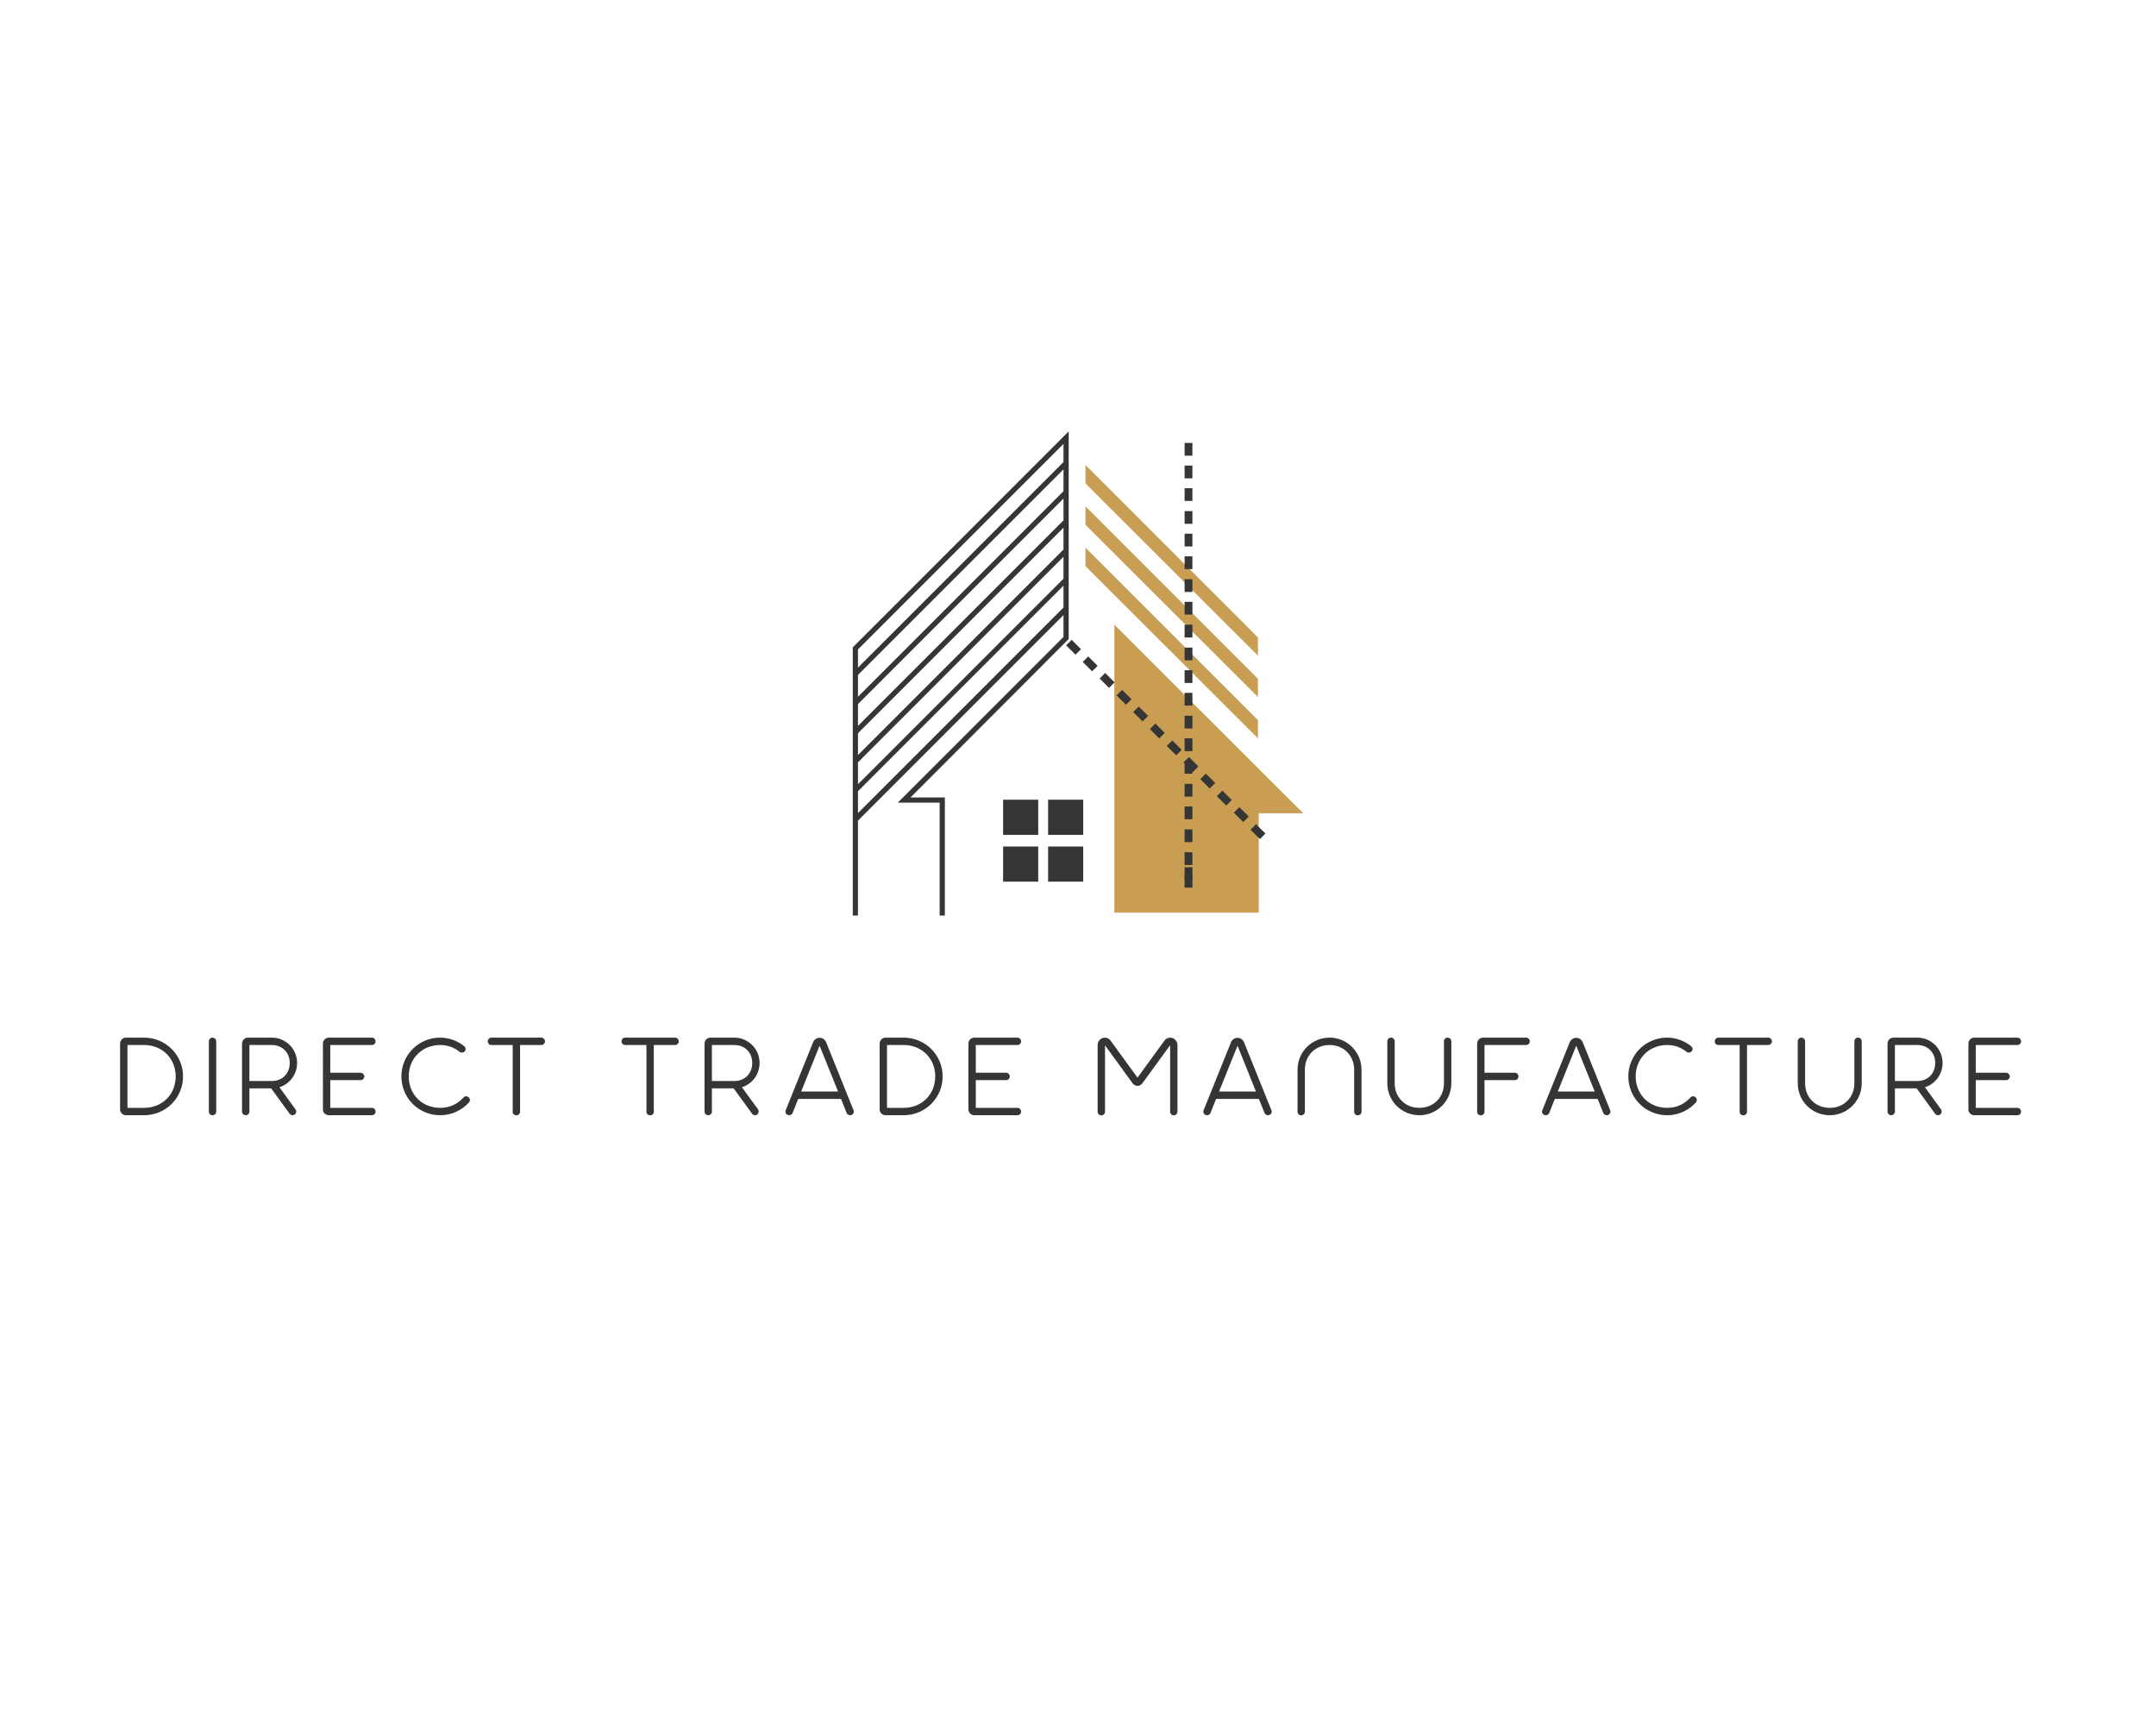 <?xml version="1.0" encoding="UTF-8" standalone="no" ?>
<!DOCTYPE svg PUBLIC "-//W3C//DTD SVG 1.1//EN" "http://www.w3.org/Graphics/SVG/1.1/DTD/svg11.dtd">
<svg xmlns="http://www.w3.org/2000/svg" xmlns:xlink="http://www.w3.org/1999/xlink" version="1.1" width="1280" height="1024" viewBox="0 0 1280 1024" xml:space="preserve">
<desc>Created with Fabric.js 5.3.0</desc>
<defs>
</defs>
<g transform="matrix(1 0 0 1 640 512)" id="background-logo"  >
<rect style="stroke: none; stroke-width: 0; stroke-dasharray: none; stroke-linecap: butt; stroke-dashoffset: 0; stroke-linejoin: miter; stroke-miterlimit: 4; fill: rgb(255,255,255); fill-opacity: 0; fill-rule: nonzero; opacity: 1;"  paint-order="stroke"  x="-640" y="-512" rx="0" ry="0" width="1280" height="1024" />
</g>
<g transform="matrix(1.921 0 0 1.921 640 399.794)" id="logo-logo"  >
<g style=""  paint-order="stroke"   >
		<g transform="matrix(0.804 0 0 0.804 40.421 29.411)"  >
<polygon style="stroke: none; stroke-width: 1; stroke-dasharray: none; stroke-linecap: butt; stroke-dashoffset: 0; stroke-linejoin: miter; stroke-miterlimit: 4; fill: rgb(201,158,83); fill-rule: nonzero; opacity: 1;"  paint-order="stroke"  points="19.2,55.35 19.2,17.15 36.3,17.15 -36.3,-55.35 -36.3,55.35 " />
</g>
		<g transform="matrix(0.804 0 0 0.804 28.97 -34.956)"  >
<polygon style="stroke: none; stroke-width: 1; stroke-dasharray: none; stroke-linecap: butt; stroke-dashoffset: 0; stroke-linejoin: miter; stroke-miterlimit: 4; fill: rgb(201,158,83); fill-rule: nonzero; opacity: 1;"  paint-order="stroke"  points="33.15,29.65 -33.15,-36.65 -33.15,-29.55 33.15,36.65 " />
</g>
		<g transform="matrix(0.804 0 0 0.804 28.97 -22.179)"  >
<polygon style="stroke: none; stroke-width: 1; stroke-dasharray: none; stroke-linecap: butt; stroke-dashoffset: 0; stroke-linejoin: miter; stroke-miterlimit: 4; fill: rgb(201,158,83); fill-rule: nonzero; opacity: 1;"  paint-order="stroke"  points="33.15,29.65 -33.15,-36.65 -33.15,-29.55 33.15,36.65 " />
</g>
		<g transform="matrix(0.804 0 0 0.804 28.97 -9.402)"  >
<polygon style="stroke: none; stroke-width: 1; stroke-dasharray: none; stroke-linecap: butt; stroke-dashoffset: 0; stroke-linejoin: miter; stroke-miterlimit: 4; fill: rgb(201,158,83); fill-rule: nonzero; opacity: 1;"  paint-order="stroke"  points="33.15,29.65 -33.15,-36.65 -33.15,-29.55 33.15,36.65 " />
</g>
		<g transform="matrix(0.804 0 0 0.804 -36.242 2.842171e-14)"  >
<path style="stroke: none; stroke-width: 1; stroke-dasharray: none; stroke-linecap: butt; stroke-dashoffset: 0; stroke-linejoin: miter; stroke-miterlimit: 4; fill: rgb(53,53,53); fill-rule: evenodd; opacity: 1;"  paint-order="stroke"  transform=" translate(-204.4, -248.85)" d="M 245.9 235.6 L 245.9 155.8 L 162.9 238.8 L 162.9 341.9 L 164.9 341.9 L 164.9 305.4 L 243.9 226.4 L 243.9 234.8 L 180.2 298.5 L 196.3 298.5 L 196.3 341.9 L 198.3 341.9 L 198.3 296.5 L 185.1 296.5 L 245.9 235.6 z M 164.9 249.4 L 243.9 170.4 L 243.9 178.8 L 164.9 257.8 L 164.9 249.4 z M 164.9 260.6 L 243.9 181.6 L 243.9 190 L 164.9 269 L 164.9 260.6 z M 164.9 271.8 L 243.9 192.8 L 243.9 201.2 L 164.9 280.2 L 164.9 271.8 z M 164.9 283 L 243.9 204 L 243.9 212.4 L 164.9 291.4 L 164.9 283 z M 243.9 160.6 L 243.9 167.6 L 164.9 246.6 L 164.9 239.6 L 243.9 160.6 z M 164.9 302.5 L 164.9 294.1 L 243.9 215.1 L 243.9 223.5 L 164.9 302.5 z" stroke-linecap="round" />
</g>
		<g transform="matrix(0.568 -0.568 0.568 0.568 8.993 2.147)"  >
<rect style="stroke: none; stroke-width: 0; stroke-dasharray: none; stroke-linecap: butt; stroke-dashoffset: 0; stroke-linejoin: miter; stroke-miterlimit: 4; fill: rgb(53,53,53); fill-rule: evenodd; opacity: 1;"  paint-order="stroke"  x="-1.5" y="-2.55" rx="0" ry="0" width="3" height="5.1" />
</g>
		<g transform="matrix(0.568 -0.568 0.568 0.568 3.762 -2.962)"  >
<rect style="stroke: none; stroke-width: 0; stroke-dasharray: none; stroke-linecap: butt; stroke-dashoffset: 0; stroke-linejoin: miter; stroke-miterlimit: 4; fill: rgb(53,53,53); fill-rule: evenodd; opacity: 1;"  paint-order="stroke"  x="-1.5" y="-2.55" rx="0" ry="0" width="3" height="5.1" />
</g>
		<g transform="matrix(0.568 -0.568 0.568 0.568 -1.369 -8.105)"  >
<rect style="stroke: none; stroke-width: 0; stroke-dasharray: none; stroke-linecap: butt; stroke-dashoffset: 0; stroke-linejoin: miter; stroke-miterlimit: 4; fill: rgb(53,53,53); fill-rule: evenodd; opacity: 1;"  paint-order="stroke"  x="-1.5" y="-2.55" rx="0" ry="0" width="3" height="5.1" />
</g>
		<g transform="matrix(0.568 -0.568 0.568 0.568 24.509 17.77)"  >
<rect style="stroke: none; stroke-width: 0; stroke-dasharray: none; stroke-linecap: butt; stroke-dashoffset: 0; stroke-linejoin: miter; stroke-miterlimit: 4; fill: rgb(53,53,53); fill-rule: evenodd; opacity: 1;"  paint-order="stroke"  x="-1.5" y="-2.55" rx="0" ry="0" width="3" height="5.1" />
</g>
		<g transform="matrix(0.568 -0.568 0.568 0.568 19.36 12.513)"  >
<rect style="stroke: none; stroke-width: 0; stroke-dasharray: none; stroke-linecap: butt; stroke-dashoffset: 0; stroke-linejoin: miter; stroke-miterlimit: 4; fill: rgb(53,53,53); fill-rule: evenodd; opacity: 1;"  paint-order="stroke"  x="-1.5" y="-2.55" rx="0" ry="0" width="3" height="5.1" />
</g>
		<g transform="matrix(0.568 -0.568 0.568 0.568 14.227 7.371)"  >
<rect style="stroke: none; stroke-width: 0; stroke-dasharray: none; stroke-linecap: butt; stroke-dashoffset: 0; stroke-linejoin: miter; stroke-miterlimit: 4; fill: rgb(53,53,53); fill-rule: evenodd; opacity: 1;"  paint-order="stroke"  x="-1.5" y="-2.55" rx="0" ry="0" width="3" height="5.1" />
</g>
		<g transform="matrix(0.568 -0.568 0.568 0.568 40.107 33.245)"  >
<rect style="stroke: none; stroke-width: 0; stroke-dasharray: none; stroke-linecap: butt; stroke-dashoffset: 0; stroke-linejoin: miter; stroke-miterlimit: 4; fill: rgb(53,53,53); fill-rule: evenodd; opacity: 1;"  paint-order="stroke"  x="-1.5" y="-2.55" rx="0" ry="0" width="3" height="5.1" />
</g>
		<g transform="matrix(0.804 0 0 0.804 34.916 28.407)"  >
<polygon style="stroke: none; stroke-width: 1; stroke-dasharray: none; stroke-linecap: butt; stroke-dashoffset: 0; stroke-linejoin: miter; stroke-miterlimit: 4; fill: rgb(53,53,53); fill-rule: evenodd; opacity: 1;"  paint-order="stroke"  points="-2.35,-1.7 -2.45,-1.7 -2.45,-1.6 -2.85,-1.1 -2.45,-0.6 -2.45,3.2 0.55,3.2 0.55,2.4 0.75,2.5 2.85,0.4 -0.75,-3.2 " />
</g>
		<g transform="matrix(0.568 -0.568 0.568 0.568 29.744 22.993)"  >
<rect style="stroke: none; stroke-width: 0; stroke-dasharray: none; stroke-linecap: butt; stroke-dashoffset: 0; stroke-linejoin: miter; stroke-miterlimit: 4; fill: rgb(53,53,53); fill-rule: evenodd; opacity: 1;"  paint-order="stroke"  x="-1.5" y="-2.55" rx="0" ry="0" width="3" height="5.1" />
</g>
		<g transform="matrix(0.568 -0.568 0.568 0.568 55.62 48.869)"  >
<rect style="stroke: none; stroke-width: 0; stroke-dasharray: none; stroke-linecap: butt; stroke-dashoffset: 0; stroke-linejoin: miter; stroke-miterlimit: 4; fill: rgb(53,53,53); fill-rule: evenodd; opacity: 1;"  paint-order="stroke"  x="-1.5" y="-2.55" rx="0" ry="0" width="3" height="5.1" />
</g>
		<g transform="matrix(0.568 -0.568 0.568 0.568 50.472 43.611)"  >
<rect style="stroke: none; stroke-width: 0; stroke-dasharray: none; stroke-linecap: butt; stroke-dashoffset: 0; stroke-linejoin: miter; stroke-miterlimit: 4; fill: rgb(53,53,53); fill-rule: evenodd; opacity: 1;"  paint-order="stroke"  x="-1.5" y="-2.55" rx="0" ry="0" width="3" height="5.1" />
</g>
		<g transform="matrix(0.568 -0.568 0.568 0.568 45.225 38.503)"  >
<rect style="stroke: none; stroke-width: 0; stroke-dasharray: none; stroke-linecap: butt; stroke-dashoffset: 0; stroke-linejoin: miter; stroke-miterlimit: 4; fill: rgb(53,53,53); fill-rule: evenodd; opacity: 1;"  paint-order="stroke"  x="-1.5" y="-2.55" rx="0" ry="0" width="3" height="5.1" />
</g>
		<g transform="matrix(0.804 0 0 0.804 -17.719 44.439)"  >
<rect style="stroke: none; stroke-width: 0; stroke-dasharray: none; stroke-linecap: butt; stroke-dashoffset: 0; stroke-linejoin: miter; stroke-miterlimit: 4; fill: rgb(53,53,53); fill-rule: evenodd; opacity: 1;"  paint-order="stroke"  x="-6.75" y="-6.75" rx="0" ry="0" width="13.5" height="13.5" />
</g>
		<g transform="matrix(0.804 0 0 0.804 -3.817 44.439)"  >
<rect style="stroke: none; stroke-width: 0; stroke-dasharray: none; stroke-linecap: butt; stroke-dashoffset: 0; stroke-linejoin: miter; stroke-miterlimit: 4; fill: rgb(53,53,53); fill-rule: evenodd; opacity: 1;"  paint-order="stroke"  x="-6.75" y="-6.75" rx="0" ry="0" width="13.5" height="13.5" />
</g>
		<g transform="matrix(0.804 0 0 0.804 -17.719 58.903)"  >
<rect style="stroke: none; stroke-width: 0; stroke-dasharray: none; stroke-linecap: butt; stroke-dashoffset: 0; stroke-linejoin: miter; stroke-miterlimit: 4; fill: rgb(53,53,53); fill-rule: evenodd; opacity: 1;"  paint-order="stroke"  x="-6.75" y="-6.75" rx="0" ry="0" width="13.5" height="13.5" />
</g>
		<g transform="matrix(0.804 0 0 0.804 -3.817 58.903)"  >
<rect style="stroke: none; stroke-width: 0; stroke-dasharray: none; stroke-linecap: butt; stroke-dashoffset: 0; stroke-linejoin: miter; stroke-miterlimit: 4; fill: rgb(53,53,53); fill-rule: evenodd; opacity: 1;"  paint-order="stroke"  x="-6.75" y="-6.75" rx="0" ry="0" width="13.5" height="13.5" />
</g>
		<g transform="matrix(0.804 0 0 0.804 34.153 -55.287)"  >
<rect style="stroke: none; stroke-width: 0; stroke-dasharray: none; stroke-linecap: butt; stroke-dashoffset: 0; stroke-linejoin: miter; stroke-miterlimit: 4; fill: rgb(53,53,53); fill-rule: evenodd; opacity: 1;"  paint-order="stroke"  x="-1.5" y="-2.45" rx="0" ry="0" width="3" height="4.9" />
</g>
		<g transform="matrix(0.804 0 0 0.804 34.153 -62.278)"  >
<rect style="stroke: none; stroke-width: 0; stroke-dasharray: none; stroke-linecap: butt; stroke-dashoffset: 0; stroke-linejoin: miter; stroke-miterlimit: 4; fill: rgb(53,53,53); fill-rule: evenodd; opacity: 1;"  paint-order="stroke"  x="-1.5" y="-2.45" rx="0" ry="0" width="3" height="4.9" />
</g>
		<g transform="matrix(0.804 0 0 0.804 34.153 -69.27)"  >
<rect style="stroke: none; stroke-width: 0; stroke-dasharray: none; stroke-linecap: butt; stroke-dashoffset: 0; stroke-linejoin: miter; stroke-miterlimit: 4; fill: rgb(53,53,53); fill-rule: evenodd; opacity: 1;"  paint-order="stroke"  x="-1.5" y="-2.45" rx="0" ry="0" width="3" height="4.9" />
</g>
		<g transform="matrix(0.804 0 0 0.804 34.153 -34.233)"  >
<rect style="stroke: none; stroke-width: 0; stroke-dasharray: none; stroke-linecap: butt; stroke-dashoffset: 0; stroke-linejoin: miter; stroke-miterlimit: 4; fill: rgb(53,53,53); fill-rule: evenodd; opacity: 1;"  paint-order="stroke"  x="-1.5" y="-2.45" rx="0" ry="0" width="3" height="4.9" />
</g>
		<g transform="matrix(0.804 0 0 0.804 34.153 -41.224)"  >
<rect style="stroke: none; stroke-width: 0; stroke-dasharray: none; stroke-linecap: butt; stroke-dashoffset: 0; stroke-linejoin: miter; stroke-miterlimit: 4; fill: rgb(53,53,53); fill-rule: evenodd; opacity: 1;"  paint-order="stroke"  x="-1.5" y="-2.45" rx="0" ry="0" width="3" height="4.9" />
</g>
		<g transform="matrix(0.804 0 0 0.804 34.153 -48.216)"  >
<rect style="stroke: none; stroke-width: 0; stroke-dasharray: none; stroke-linecap: butt; stroke-dashoffset: 0; stroke-linejoin: miter; stroke-miterlimit: 4; fill: rgb(53,53,53); fill-rule: evenodd; opacity: 1;"  paint-order="stroke"  x="-1.5" y="-2.45" rx="0" ry="0" width="3" height="4.9" />
</g>
		<g transform="matrix(0.804 0 0 0.804 34.153 -13.099)"  >
<rect style="stroke: none; stroke-width: 0; stroke-dasharray: none; stroke-linecap: butt; stroke-dashoffset: 0; stroke-linejoin: miter; stroke-miterlimit: 4; fill: rgb(53,53,53); fill-rule: evenodd; opacity: 1;"  paint-order="stroke"  x="-1.5" y="-2.45" rx="0" ry="0" width="3" height="4.9" />
</g>
		<g transform="matrix(0.804 0 0 0.804 34.153 -20.17)"  >
<rect style="stroke: none; stroke-width: 0; stroke-dasharray: none; stroke-linecap: butt; stroke-dashoffset: 0; stroke-linejoin: miter; stroke-miterlimit: 4; fill: rgb(53,53,53); fill-rule: evenodd; opacity: 1;"  paint-order="stroke"  x="-1.5" y="-2.45" rx="0" ry="0" width="3" height="4.9" />
</g>
		<g transform="matrix(0.804 0 0 0.804 34.153 -27.161)"  >
<rect style="stroke: none; stroke-width: 0; stroke-dasharray: none; stroke-linecap: butt; stroke-dashoffset: 0; stroke-linejoin: miter; stroke-miterlimit: 4; fill: rgb(53,53,53); fill-rule: evenodd; opacity: 1;"  paint-order="stroke"  x="-1.5" y="-2.45" rx="0" ry="0" width="3" height="4.9" />
</g>
		<g transform="matrix(0.804 0 0 0.804 34.153 7.956)"  >
<rect style="stroke: none; stroke-width: 0; stroke-dasharray: none; stroke-linecap: butt; stroke-dashoffset: 0; stroke-linejoin: miter; stroke-miterlimit: 4; fill: rgb(53,53,53); fill-rule: evenodd; opacity: 1;"  paint-order="stroke"  x="-1.5" y="-2.45" rx="0" ry="0" width="3" height="4.9" />
</g>
		<g transform="matrix(0.804 0 0 0.804 34.153 0.964)"  >
<rect style="stroke: none; stroke-width: 0; stroke-dasharray: none; stroke-linecap: butt; stroke-dashoffset: 0; stroke-linejoin: miter; stroke-miterlimit: 4; fill: rgb(53,53,53); fill-rule: evenodd; opacity: 1;"  paint-order="stroke"  x="-1.5" y="-2.45" rx="0" ry="0" width="3" height="4.9" />
</g>
		<g transform="matrix(0.804 0 0 0.804 34.153 -6.027)"  >
<rect style="stroke: none; stroke-width: 0; stroke-dasharray: none; stroke-linecap: butt; stroke-dashoffset: 0; stroke-linejoin: miter; stroke-miterlimit: 4; fill: rgb(53,53,53); fill-rule: evenodd; opacity: 1;"  paint-order="stroke"  x="-1.5" y="-2.45" rx="0" ry="0" width="3" height="4.9" />
</g>
		<g transform="matrix(0.804 0 0 0.804 34.153 22.018)"  >
<rect style="stroke: none; stroke-width: 0; stroke-dasharray: none; stroke-linecap: butt; stroke-dashoffset: 0; stroke-linejoin: miter; stroke-miterlimit: 4; fill: rgb(53,53,53); fill-rule: evenodd; opacity: 1;"  paint-order="stroke"  x="-1.5" y="-2.45" rx="0" ry="0" width="3" height="4.9" />
</g>
		<g transform="matrix(0.804 0 0 0.804 34.153 15.027)"  >
<rect style="stroke: none; stroke-width: 0; stroke-dasharray: none; stroke-linecap: butt; stroke-dashoffset: 0; stroke-linejoin: miter; stroke-miterlimit: 4; fill: rgb(53,53,53); fill-rule: evenodd; opacity: 1;"  paint-order="stroke"  x="-1.5" y="-2.45" rx="0" ry="0" width="3" height="4.9" />
</g>
		<g transform="matrix(0.804 0 0 0.804 34.153 50.144)"  >
<rect style="stroke: none; stroke-width: 0; stroke-dasharray: none; stroke-linecap: butt; stroke-dashoffset: 0; stroke-linejoin: miter; stroke-miterlimit: 4; fill: rgb(53,53,53); fill-rule: evenodd; opacity: 1;"  paint-order="stroke"  x="-1.5" y="-2.45" rx="0" ry="0" width="3" height="4.9" />
</g>
		<g transform="matrix(0.804 0 0 0.804 34.153 43.073)"  >
<rect style="stroke: none; stroke-width: 0; stroke-dasharray: none; stroke-linecap: butt; stroke-dashoffset: 0; stroke-linejoin: miter; stroke-miterlimit: 4; fill: rgb(53,53,53); fill-rule: evenodd; opacity: 1;"  paint-order="stroke"  x="-1.5" y="-2.45" rx="0" ry="0" width="3" height="4.9" />
</g>
		<g transform="matrix(0.804 0 0 0.804 34.153 36.081)"  >
<rect style="stroke: none; stroke-width: 0; stroke-dasharray: none; stroke-linecap: butt; stroke-dashoffset: 0; stroke-linejoin: miter; stroke-miterlimit: 4; fill: rgb(53,53,53); fill-rule: evenodd; opacity: 1;"  paint-order="stroke"  x="-1.5" y="-2.45" rx="0" ry="0" width="3" height="4.9" />
</g>
		<g transform="matrix(0.804 0 0 0.804 34.153 61.842)"  >
<rect style="stroke: none; stroke-width: 0; stroke-dasharray: none; stroke-linecap: butt; stroke-dashoffset: 0; stroke-linejoin: miter; stroke-miterlimit: 4; fill: rgb(53,53,53); fill-rule: evenodd; opacity: 1;"  paint-order="stroke"  x="-1.5" y="-2.45" rx="0" ry="0" width="3" height="4.9" />
</g>
		<g transform="matrix(0.804 0 0 0.804 34.153 64.207)"  >
<rect style="stroke: none; stroke-width: 0; stroke-dasharray: none; stroke-linecap: butt; stroke-dashoffset: 0; stroke-linejoin: miter; stroke-miterlimit: 4; fill: rgb(53,53,53); fill-rule: evenodd; opacity: 1;"  paint-order="stroke"  x="-1.5" y="-2.45" rx="0" ry="0" width="3" height="4.9" />
</g>
		<g transform="matrix(0.804 0 0 0.804 34.153 57.216)"  >
<rect style="stroke: none; stroke-width: 0; stroke-dasharray: none; stroke-linecap: butt; stroke-dashoffset: 0; stroke-linejoin: miter; stroke-miterlimit: 4; fill: rgb(53,53,53); fill-rule: evenodd; opacity: 1;"  paint-order="stroke"  x="-1.5" y="-2.45" rx="0" ry="0" width="3" height="4.9" />
</g>
</g>
</g>
<g transform="matrix(1.921 0 0 1.921 640.067 636.038)" id="text-logo"  >
<g style=""  paint-order="stroke"   >
		<g transform="matrix(1 0 0 1 0 0)" id="text-logo-path-0"  >
<filter id="SVGID_353701" y="-26.47%" height="152.94%" x="-20.397%" width="140.793%" >
	<feGaussianBlur in="SourceAlpha" stdDeviation="0"></feGaussianBlur>
	<feOffset dx="-2.33" dy="1.553" result="oBlur" ></feOffset>
	<feFlood flood-color="rgb(201,158,83)" flood-opacity="1"/>
	<feComposite in2="oBlur" operator="in" />
	<feMerge>
		<feMergeNode></feMergeNode>
		<feMergeNode in="SourceGraphic"></feMergeNode>
	</feMerge>
</filter>
<path style="stroke: rgb(255,255,255); stroke-width: 0; stroke-dasharray: none; stroke-linecap: butt; stroke-dashoffset: 0; stroke-linejoin: miter; stroke-miterlimit: 4; fill: rgb(53,53,53); fill-rule: nonzero; opacity: 1;filter: url(#SVGID_353701);"  paint-order="stroke"  transform=" translate(-295.155, 12.255)" d="M 1.4 -22.4 L 1.4 -2.1 C 1.4 -1.09 2.21 -0.28 3.22 -0.28 L 8.82 -0.28 C 15.51 -0.28 20.86 -5.6 20.86 -12.29 C 20.86 -18.9 15.51 -24.26 8.82 -24.26 L 3.22 -24.26 C 2.21 -24.26 1.4 -23.42 1.4 -22.4 Z M 3.68 -2.56 L 3.68 -21.98 L 8.82 -21.98 C 14.42 -21.98 18.59 -17.82 18.59 -12.29 C 18.59 -6.69 14.42 -2.56 8.82 -2.56 Z M 31.12 -1.4 L 31.12 -23.1 C 31.12 -23.73 30.59 -24.26 29.96 -24.26 C 29.33 -24.26 28.84 -23.73 28.84 -23.1 L 28.84 -1.4 C 28.84 -0.77 29.33 -0.28 29.96 -0.28 C 30.59 -0.28 31.12 -0.77 31.12 -1.4 Z M 55.62 -2.1 L 50.65 -8.93 C 53.8 -9.91 56.11 -12.88 56.11 -16.45 C 56.11 -20.76 52.61 -24.26 48.3 -24.26 L 40.91 -24.26 C 39.9 -24.26 39.09 -23.42 39.09 -22.4 L 39.09 -1.4 C 39.09 -0.77 39.59 -0.28 40.22 -0.28 C 40.84 -0.28 41.37 -0.77 41.37 -1.4 L 41.37 -8.58 L 41.51 -8.58 L 48.09 -8.58 L 53.8 -0.74 C 54.01 -0.46 54.32 -0.28 54.7 -0.28 C 55.34 -0.28 55.83 -0.81 55.83 -1.44 C 55.83 -1.68 55.76 -1.93 55.62 -2.1 Z M 41.37 -10.85 L 41.37 -21.98 L 48.3 -21.98 C 51.52 -21.98 53.83 -19.67 53.83 -16.45 C 53.83 -13.13 51.52 -10.85 48.3 -10.85 L 41.51 -10.85 Z M 79.24 -2.56 L 66.36 -2.56 L 66.36 -11.13 L 75.74 -11.13 C 76.37 -11.13 76.86 -11.62 76.86 -12.25 C 76.86 -12.88 76.37 -13.41 75.74 -13.41 L 66.36 -13.41 L 66.36 -21.98 L 79.24 -21.98 C 79.87 -21.98 80.36 -22.47 80.36 -23.1 C 80.36 -23.73 79.87 -24.26 79.24 -24.26 L 65.91 -24.26 C 64.89 -24.26 64.09 -23.42 64.09 -22.4 L 64.09 -2.1 C 64.09 -1.09 64.89 -0.28 65.91 -0.28 L 79.24 -0.28 C 79.87 -0.28 80.36 -0.77 80.36 -1.4 C 80.36 -2.03 79.87 -2.56 79.24 -2.56 Z M 107.52 -5.74 C 105.66 -3.71 103.28 -2.56 100.34 -2.56 C 94.75 -2.56 90.61 -6.69 90.61 -12.29 C 90.61 -17.82 94.75 -21.98 100.34 -21.98 C 102.66 -21.98 104.65 -21.21 106.33 -19.88 C 106.5 -19.71 106.75 -19.64 107.03 -19.64 C 107.66 -19.64 108.19 -20.13 108.19 -20.76 C 108.19 -21.11 108.01 -21.42 107.73 -21.63 C 105.73 -23.24 103.11 -24.26 100.34 -24.26 C 93.66 -24.26 88.34 -18.9 88.34 -12.29 C 88.34 -5.6 93.66 -0.28 100.34 -0.28 C 103.84 -0.28 107 -1.79 109.2 -4.2 C 109.38 -4.41 109.52 -4.69 109.52 -4.97 C 109.52 -5.6 108.99 -6.13 108.36 -6.13 C 108.01 -6.13 107.73 -5.95 107.52 -5.74 Z M 125.02 -1.37 L 125.02 -21.98 L 131.56 -21.98 C 132.19 -21.98 132.72 -22.47 132.72 -23.1 C 132.72 -23.73 132.19 -24.26 131.56 -24.26 L 116.16 -24.26 C 115.53 -24.26 115.04 -23.73 115.04 -23.1 C 115.04 -22.47 115.53 -21.98 116.16 -21.98 L 122.74 -21.98 L 122.74 -1.37 C 122.74 -0.74 123.23 -0.25 123.86 -0.25 C 124.49 -0.25 125.02 -0.74 125.02 -1.37 Z M 166.35 -1.37 L 166.35 -21.98 L 172.9 -21.98 C 173.53 -21.98 174.06 -22.47 174.06 -23.1 C 174.06 -23.73 173.53 -24.26 172.9 -24.26 L 157.5 -24.26 C 156.87 -24.26 156.38 -23.73 156.38 -23.1 C 156.38 -22.47 156.87 -21.98 157.5 -21.98 L 164.08 -21.98 L 164.08 -1.37 C 164.08 -0.74 164.57 -0.25 165.2 -0.25 C 165.83 -0.25 166.35 -0.74 166.35 -1.37 Z M 198.56 -2.1 L 193.58 -8.93 C 196.73 -9.91 199.04 -12.88 199.04 -16.45 C 199.04 -20.76 195.54 -24.26 191.24 -24.26 L 183.85 -24.26 C 182.84 -24.26 182.03 -23.42 182.03 -22.4 L 182.03 -1.4 C 182.03 -0.77 182.52 -0.28 183.16 -0.28 C 183.78 -0.28 184.31 -0.77 184.31 -1.4 L 184.31 -8.58 L 184.45 -8.58 L 191.03 -8.58 L 196.73 -0.74 C 196.94 -0.46 197.26 -0.28 197.64 -0.28 C 198.27 -0.28 198.76 -0.81 198.76 -1.44 C 198.76 -1.68 198.69 -1.93 198.56 -2.1 Z M 184.31 -10.85 L 184.31 -21.98 L 191.24 -21.98 C 194.46 -21.98 196.77 -19.67 196.77 -16.45 C 196.77 -13.13 194.46 -10.85 191.24 -10.85 L 184.45 -10.85 Z M 228.06 -1.86 L 219.63 -22.79 C 218.85 -24.68 216.34 -24.68 215.56 -22.79 L 207.13 -1.86 C 207.06 -1.72 207.03 -1.58 207.03 -1.4 C 207.03 -0.77 207.55 -0.28 208.18 -0.28 C 208.63 -0.28 209.06 -0.56 209.23 -0.95 L 210.98 -5.32 L 224.21 -5.32 L 225.96 -0.95 C 226.13 -0.56 226.56 -0.28 227.01 -0.28 C 227.64 -0.28 228.16 -0.77 228.16 -1.4 C 228.16 -1.58 228.13 -1.72 228.06 -1.86 Z M 211.89 -7.6 L 217.59 -21.77 L 223.3 -7.6 Z M 236.15 -22.4 L 236.15 -2.1 C 236.15 -1.09 236.95 -0.28 237.97 -0.28 L 243.56 -0.28 C 250.25 -0.28 255.61 -5.6 255.61 -12.29 C 255.61 -18.9 250.25 -24.26 243.56 -24.26 L 237.97 -24.26 C 236.95 -24.26 236.15 -23.42 236.15 -22.4 Z M 238.42 -2.56 L 238.42 -21.98 L 243.56 -21.98 C 249.17 -21.98 253.33 -17.82 253.33 -12.29 C 253.33 -6.69 249.17 -2.56 243.56 -2.56 Z M 278.74 -2.56 L 265.86 -2.56 L 265.86 -11.13 L 275.24 -11.13 C 275.87 -11.13 276.36 -11.62 276.36 -12.25 C 276.36 -12.88 275.87 -13.41 275.24 -13.41 L 265.86 -13.41 L 265.86 -21.98 L 278.74 -21.98 C 279.37 -21.98 279.86 -22.47 279.86 -23.1 C 279.86 -23.73 279.37 -24.26 278.74 -24.26 L 265.41 -24.26 C 264.39 -24.26 263.58 -23.42 263.58 -22.4 L 263.58 -2.1 C 263.58 -1.09 264.39 -0.28 265.41 -0.28 L 278.74 -0.28 C 279.37 -0.28 279.86 -0.77 279.86 -1.4 C 279.86 -2.03 279.37 -2.56 278.74 -2.56 Z M 328.19 -1.37 L 328.19 -21.91 C 328.19 -24.19 325.39 -25.1 324.1 -23.24 L 315.84 -11.9 L 307.58 -23.24 C 306.29 -25.1 303.52 -24.19 303.52 -21.91 L 303.52 -1.37 C 303.52 -0.74 304.01 -0.25 304.64 -0.25 C 305.27 -0.25 305.8 -0.74 305.8 -1.37 L 305.8 -21.88 L 314.3 -10.19 C 315.07 -9.07 316.61 -9.07 317.38 -10.19 L 325.92 -21.91 L 325.92 -1.37 C 325.92 -0.74 326.41 -0.25 327.04 -0.25 C 327.67 -0.25 328.19 -0.74 328.19 -1.37 Z M 357.21 -1.86 L 348.78 -22.79 C 348.01 -24.68 345.49 -24.68 344.72 -22.79 L 336.28 -1.86 C 336.21 -1.72 336.18 -1.58 336.18 -1.4 C 336.18 -0.77 336.7 -0.28 337.33 -0.28 C 337.79 -0.28 338.21 -0.56 338.38 -0.95 L 340.13 -5.32 L 353.36 -5.32 L 355.11 -0.95 C 355.29 -0.56 355.71 -0.28 356.16 -0.28 C 356.79 -0.28 357.32 -0.77 357.32 -1.4 C 357.32 -1.58 357.28 -1.72 357.21 -1.86 Z M 341.04 -7.6 L 346.75 -21.77 L 352.45 -7.6 Z M 385.07 -1.37 L 385.07 -14.35 C 385.07 -19.81 380.63 -24.26 375.2 -24.26 C 369.67 -24.26 365.3 -19.81 365.3 -14.35 L 365.3 -1.37 C 365.3 -0.74 365.79 -0.25 366.42 -0.25 C 367.05 -0.25 367.57 -0.74 367.57 -1.37 L 367.57 -14.35 C 367.57 -18.73 370.79 -21.98 375.2 -21.98 C 379.54 -21.98 382.8 -18.73 382.8 -14.35 L 382.8 -1.37 C 382.8 -0.74 383.29 -0.25 383.92 -0.25 C 384.55 -0.25 385.07 -0.74 385.07 -1.37 Z M 393.05 -23.14 L 393.05 -10.15 C 393.05 -4.69 397.43 -0.28 402.96 -0.28 C 408.38 -0.28 412.83 -4.69 412.83 -10.15 L 412.83 -23.14 C 412.83 -23.77 412.3 -24.26 411.67 -24.26 C 411.04 -24.26 410.55 -23.77 410.55 -23.14 L 410.55 -10.15 C 410.55 -5.78 407.3 -2.56 402.96 -2.56 C 398.55 -2.56 395.33 -5.78 395.33 -10.15 L 395.33 -23.14 C 395.33 -23.77 394.8 -24.26 394.17 -24.26 C 393.54 -24.26 393.05 -23.77 393.05 -23.14 Z M 435.96 -24.26 L 422.63 -24.26 C 421.61 -24.26 420.81 -23.42 420.81 -22.4 L 420.81 -1.37 C 420.81 -0.74 421.3 -0.25 421.93 -0.25 C 422.56 -0.25 423.08 -0.74 423.08 -1.37 L 423.08 -11.13 L 432.46 -11.13 C 433.09 -11.13 433.58 -11.62 433.58 -12.25 C 433.58 -12.88 433.09 -13.41 432.46 -13.41 L 423.08 -13.41 L 423.08 -21.98 L 435.96 -21.98 C 436.59 -21.98 437.08 -22.47 437.08 -23.1 C 437.08 -23.73 436.59 -24.26 435.96 -24.26 Z M 461.9 -1.86 L 453.46 -22.79 C 452.69 -24.68 450.17 -24.68 449.4 -22.79 L 440.97 -1.86 C 440.9 -1.72 440.86 -1.58 440.86 -1.4 C 440.86 -0.77 441.39 -0.28 442.02 -0.28 C 442.47 -0.28 442.89 -0.56 443.07 -0.95 L 444.82 -5.32 L 458.05 -5.32 L 459.8 -0.95 C 459.97 -0.56 460.39 -0.28 460.85 -0.28 C 461.48 -0.28 462 -0.77 462 -1.4 C 462 -1.58 461.97 -1.72 461.9 -1.86 Z M 445.73 -7.6 L 451.43 -21.77 L 457.14 -7.6 Z M 486.71 -5.74 C 484.86 -3.71 482.48 -2.56 479.54 -2.56 C 473.94 -2.56 469.81 -6.69 469.81 -12.29 C 469.81 -17.82 473.94 -21.98 479.54 -21.98 C 481.85 -21.98 483.84 -21.21 485.52 -19.88 C 485.7 -19.71 485.94 -19.64 486.22 -19.64 C 486.85 -19.64 487.38 -20.13 487.38 -20.76 C 487.38 -21.11 487.2 -21.42 486.92 -21.63 C 484.93 -23.24 482.3 -24.26 479.54 -24.26 C 472.85 -24.26 467.53 -18.9 467.53 -12.29 C 467.53 -5.6 472.85 -0.28 479.54 -0.28 C 483.04 -0.28 486.19 -1.79 488.39 -4.2 C 488.57 -4.41 488.71 -4.69 488.71 -4.97 C 488.71 -5.6 488.18 -6.13 487.55 -6.13 C 487.2 -6.13 486.92 -5.95 486.71 -5.74 Z M 504.21 -1.37 L 504.21 -21.98 L 510.76 -21.98 C 511.39 -21.98 511.91 -22.47 511.91 -23.1 C 511.91 -23.73 511.39 -24.26 510.76 -24.26 L 495.36 -24.26 C 494.73 -24.26 494.24 -23.73 494.24 -23.1 C 494.24 -22.47 494.73 -21.98 495.36 -21.98 L 501.94 -21.98 L 501.94 -1.37 C 501.94 -0.74 502.43 -0.25 503.06 -0.25 C 503.69 -0.25 504.21 -0.74 504.21 -1.37 Z M 519.89 -23.14 L 519.89 -10.15 C 519.89 -4.69 524.26 -0.28 529.79 -0.28 C 535.22 -0.28 539.66 -4.69 539.66 -10.15 L 539.66 -23.14 C 539.66 -23.77 539.14 -24.26 538.51 -24.26 C 537.88 -24.26 537.39 -23.77 537.39 -23.14 L 537.39 -10.15 C 537.39 -5.78 534.13 -2.56 529.79 -2.56 C 525.38 -2.56 522.16 -5.78 522.16 -10.15 L 522.16 -23.14 C 522.16 -23.77 521.64 -24.26 521.01 -24.26 C 520.38 -24.26 519.89 -23.77 519.89 -23.14 Z M 564.16 -2.1 L 559.2 -8.93 C 562.35 -9.91 564.65 -12.88 564.65 -16.45 C 564.65 -20.76 561.15 -24.26 556.85 -24.26 L 549.47 -24.26 C 548.45 -24.26 547.64 -23.42 547.64 -22.4 L 547.64 -1.4 C 547.64 -0.77 548.13 -0.28 548.76 -0.28 C 549.39 -0.28 549.92 -0.77 549.92 -1.4 L 549.92 -8.58 L 550.06 -8.58 L 556.64 -8.58 L 562.35 -0.74 C 562.56 -0.46 562.87 -0.28 563.25 -0.28 C 563.88 -0.28 564.38 -0.81 564.38 -1.44 C 564.38 -1.68 564.31 -1.93 564.16 -2.1 Z M 549.92 -10.85 L 549.92 -21.98 L 556.85 -21.98 C 560.07 -21.98 562.38 -19.67 562.38 -16.45 C 562.38 -13.13 560.07 -10.85 556.85 -10.85 L 550.06 -10.85 Z M 587.79 -2.56 L 574.91 -2.56 L 574.91 -11.13 L 584.29 -11.13 C 584.92 -11.13 585.41 -11.62 585.41 -12.25 C 585.41 -12.88 584.92 -13.41 584.29 -13.41 L 574.91 -13.41 L 574.91 -21.98 L 587.79 -21.98 C 588.42 -21.98 588.91 -22.47 588.91 -23.1 C 588.91 -23.73 588.42 -24.26 587.79 -24.26 L 574.46 -24.26 C 573.44 -24.26 572.63 -23.42 572.63 -22.4 L 572.63 -2.1 C 572.63 -1.09 573.44 -0.28 574.46 -0.28 L 587.79 -0.28 C 588.42 -0.28 588.91 -0.77 588.91 -1.4 C 588.91 -2.03 588.42 -2.56 587.79 -2.56 Z" stroke-linecap="round" />
</g>
</g>
</g>
<g transform="matrix(1 0 0 1 325 384.801)" id="tagline-a508e979-615d-428a-88ae-d6b7b96f6ce0-logo"  >
<g style=""  paint-order="stroke"   >
		<g transform="matrix(1 0 0 1 0 0)" id="tagline-a508e979-615d-428a-88ae-d6b7b96f6ce0-logo-path-0"  >
<path style="stroke: none; stroke-width: 0; stroke-dasharray: none; stroke-linecap: butt; stroke-dashoffset: 0; stroke-linejoin: miter; stroke-miterlimit: 4; fill: rgb(53,53,53); fill-rule: nonzero; opacity: 1;"  paint-order="stroke"  transform=" translate(0, 0)" d="" stroke-linecap="round" />
</g>
</g>
</g>
</svg>